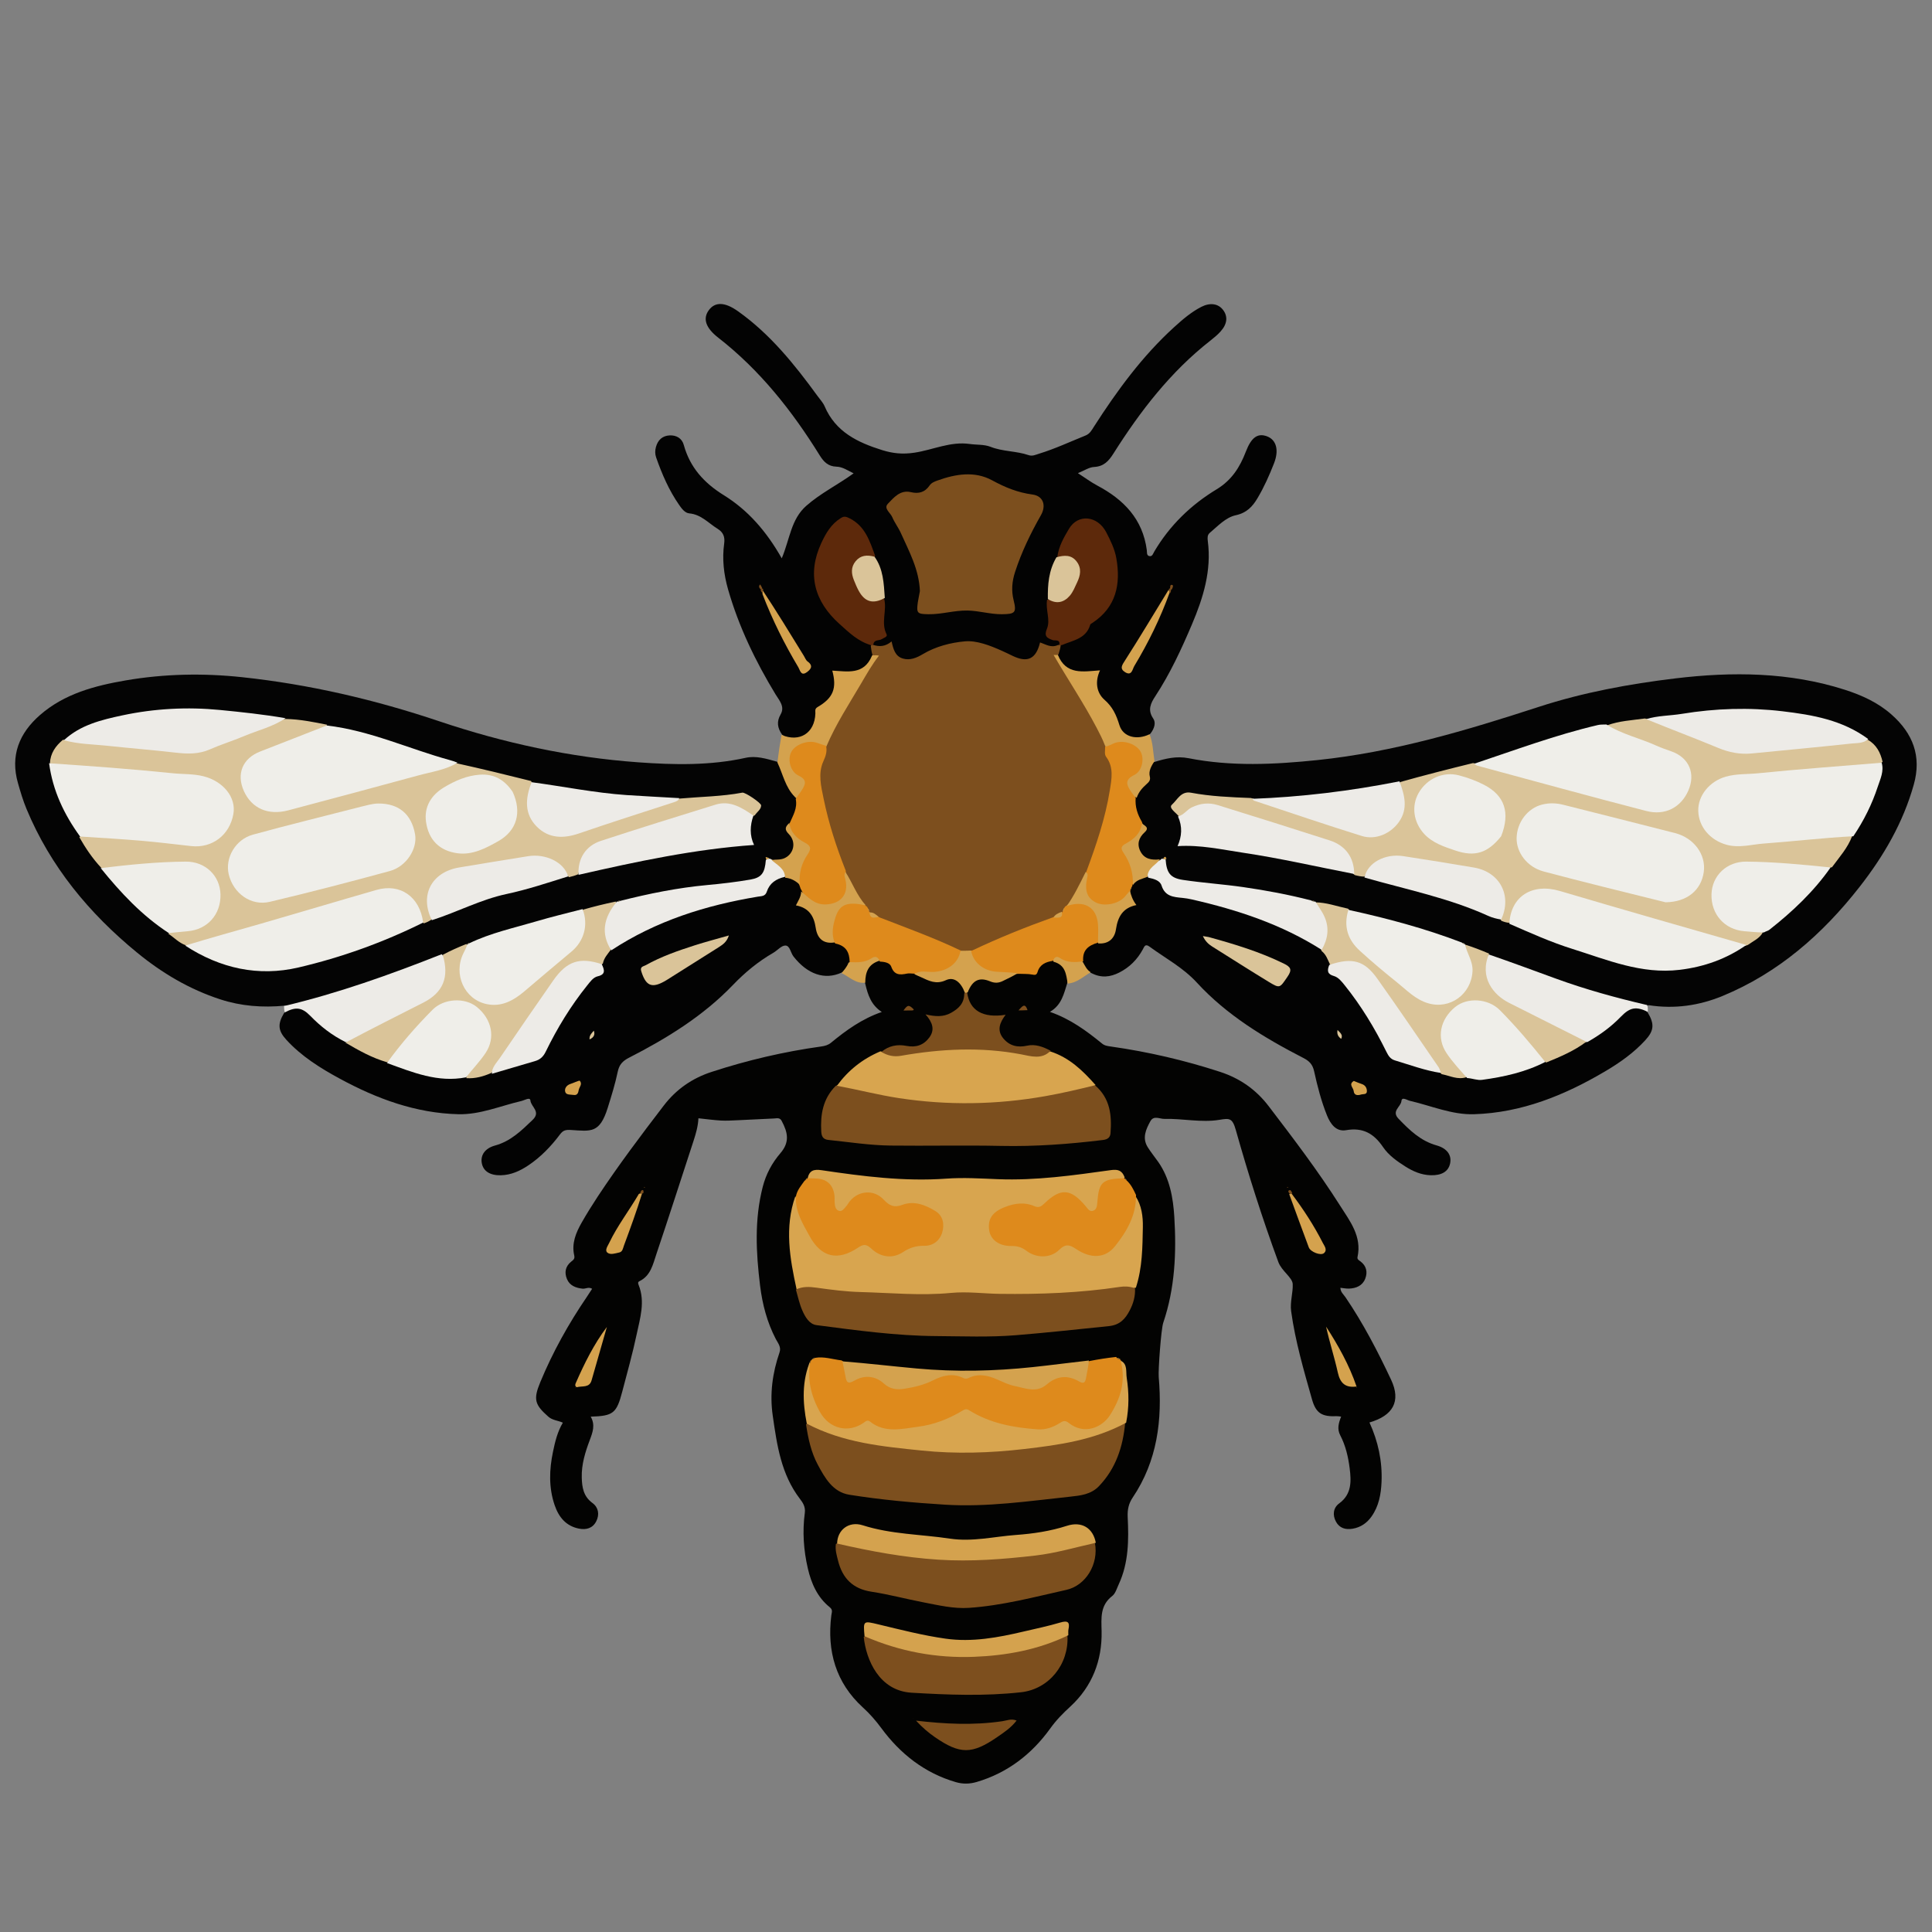 <?xml version="1.0" encoding="utf-8"?>
<!-- Generator: Adobe Adobe Illustrator 24.2.0, SVG Export Plug-In . SVG Version: 6.00 Build 0)  -->
<svg version="1.1" id="レイヤー_1" xmlns="http://www.w3.org/2000/svg" xmlns:xlink="http://www.w3.org/1999/xlink" x="0px"
	 y="0px" width="1000px" height="1000px" viewBox="0 0 1000 1000" style="enable-background:new 0 0 1000 1000;"
	 xml:space="preserve">
<rect x="0" y="0" width="1000" height="1000" fill="#808080" stroke="none"/>
<style type="text/css">
	.st0{fill:#030302;}
	.st1{fill:#030303;}
	.st2{fill:#040404;}
	.st3{fill:#EDEBE7;}
	.st4{fill:#D4A24E;}
	.st5{fill:#D8A54F;}
	.st6{fill:#7C4F1E;}
	.st7{fill:#DE8A1C;}
	.st8{fill:#7D4F1E;}
	.st9{fill:#5D290B;}
	.st10{fill:#DAC499;}
	.st11{fill:#EFEEE9;}
</style>
<g>
	<path class="st0" d="M552.47,508.67c-1.85,5.77-2.92,11.49-9.03,15.07c10.57,3.67,18.95,9.84,27.04,16.45
		c1.39,1.13,3.02,1.27,4.67,1.51c19.14,2.73,37.9,7.08,56.29,13.07c10.26,3.34,18.62,9.14,25.18,17.73
		c12.84,16.81,25.65,33.64,36.99,51.51c5.11,8.05,11.36,15.93,9.04,26.6c-0.28,1.26,0.77,1.71,1.53,2.29
		c3.1,2.35,3.77,5.55,2.47,8.92c-1.41,3.66-4.68,5.02-8.42,5.16c-1.45,0.05-2.91-0.26-4.44-0.42c0.04,2.24,1.63,3.42,2.62,4.88
		c9.19,13.53,16.68,27.96,23.63,42.74c5.24,11.15,0.96,18.57-11.21,22.09c4.47,9.77,6.7,20.02,6.25,30.76
		c-0.27,6.39-1.39,12.58-5.21,17.95c-2.42,3.41-5.65,5.6-9.8,6.29c-3.6,0.6-6.73-0.28-8.56-3.62c-1.92-3.5-1.42-7.25,1.66-9.5
		c6.56-4.79,6.23-11.56,5.42-18.08c-0.73-5.87-2.09-11.82-4.9-17.19c-1.71-3.27-0.83-6.32,0.47-9.64c-0.94-0.1-1.58-0.24-2.21-0.22
		c-7.71,0.34-10.82-1.48-12.87-8.72c-4.26-15.04-8.66-30.07-10.79-45.61c-0.66-4.81,1.05-9.75,0.81-14.1
		c-0.19-3.39-5.74-6.72-7.45-11.39c-8.26-22.49-15.52-45.32-22.01-68.34c-1.79-6.36-3.39-6.07-8.53-5.23
		c-9.41,1.53-18.93-0.73-28.42-0.49c-2.43,0.06-5.54-1.94-7.27,1.22c-2.31,4.2-4.33,8.66-1.38,13.4c1.66,2.67,3.68,5.1,5.48,7.68
		c5.94,8.53,7.68,18.46,8.3,28.4c1.14,18.52,0.34,36.96-5.72,54.79c-1.15,3.38-2.65,24.57-2.35,28.09
		c1.92,22.19-0.69,43.41-13.49,62.44c-2.04,3.03-2.76,6.13-2.57,10.11c0.58,11.79,0.52,23.69-4.64,34.78
		c-0.98,2.11-1.69,4.74-3.37,6.04c-6.34,4.92-5.63,11.32-5.49,18.27c0.3,15.13-4.9,28.54-16.14,38.9
		c-3.88,3.57-7.3,7.01-10.46,11.41c-9.49,13.2-22.07,22.98-38.06,27.68c-3.63,1.07-7.18,1.14-10.81,0.08
		c-16.17-4.71-28.75-14.66-38.52-27.91c-2.97-4.02-5.94-7.42-9.64-10.8c-13.91-12.71-18.6-29.08-16.27-47.56
		c0.21-1.69,0.91-2.87-0.84-4.28c-6.4-5.15-9.54-12.37-11.32-20.07c-2.19-9.44-2.86-19.12-1.56-28.76c0.42-3.15-1.04-5.3-2.5-7.2
		c-9.78-12.75-11.91-27.85-14.1-43.08c-1.63-11.32-0.15-22.14,3.52-32.79c0.98-2.84-0.92-4.94-1.94-6.9
		c-4.53-8.72-6.95-18.03-8.13-27.61c-2.1-17.07-2.99-34.16,1.36-51.12c1.69-6.61,4.78-12.36,9.16-17.47
		c4.89-5.71,3.9-10.66,0.61-16.78c-0.96-1.78-2.55-1.23-3.97-1.17c-6.32,0.28-12.64,0.63-18.97,0.91c-2.83,0.12-5.67,0.31-8.49,0.15
		c-3.88-0.23-7.74-0.77-11.61-1.17c-0.19,4-1.26,7.81-2.5,11.59c-6.42,19.59-12.7,39.22-19.28,58.76
		c-1.77,5.24-2.91,11.13-8.72,13.96c-0.97,0.47-0.78,1.16-0.42,2.05c3.44,8.64,0.71,17.13-1.06,25.51
		c-2.1,9.92-4.85,19.7-7.42,29.51c-2.97,11.36-4.63,12.69-16.36,13.06c2.43,4.24,1.08,7.97-0.48,12.11
		c-2.32,6.17-4.34,12.58-4.15,19.4c0.14,5.13,0.86,9.76,5.53,13.18c3.09,2.26,3.77,5.94,1.97,9.47c-1.83,3.59-5.12,4.54-8.92,3.8
		c-6.82-1.33-10.55-6.07-12.63-12.19c-3.09-9.07-2.78-18.37-0.84-27.61c1.08-5.17,2.31-10.35,5.1-15.04
		c-2.63-1.19-5.37-1.21-7.51-3.1c-7.04-6.21-7.87-8.93-4.17-17.87c6.45-15.57,14.62-30.23,24.11-44.16
		c0.91-1.34,1.78-2.71,2.73-4.17c-1.86-1.14-3.39,0.11-4.96-0.06c-3.51-0.4-6.63-1.54-8.07-4.98c-1.4-3.36-0.85-6.56,2.16-8.99
		c1.04-0.84,2.02-1.42,1.61-3.19c-1.45-6.27,0.87-11.83,3.88-17.1c2.64-4.62,5.46-9.15,8.39-13.59
		c10.66-16.12,22.28-31.54,34.03-46.88c6.46-8.44,14.69-14.17,24.77-17.46c18.54-6.06,37.46-10.48,56.78-13.17
		c1.85-0.26,3.54-0.7,5.03-1.92c7.85-6.46,16.04-12.4,26.31-15.94c-5.46-3.54-7.16-8.67-8.52-14.43c-1.87-6.28-0.19-9.64,6.28-12.46
		c3.96-0.41,6.97,0.62,8.94,3.74c2.34,3.71,6.12,1.26,9.46,2.37c2.11,0.61,3.84,1.17,5.43,2.03c3.49,1.89,6.92,2.19,10.89,1.11
		c5.35-1.46,9.41,1.41,11.07,7.3c-0.34,9.46-7.52,14.67-17.78,13.29c3.77,9.21-2.22,17.28-12.15,15.95
		c-4.49-0.6-8.56,0.13-12.98,1.85c-9.82,4.13-17.01,11.04-23.98,18.84c-5.28,5.85-6.23,12.72-6.53,19.79
		c-0.15,3.45,1.62,5.1,5.02,5.53c9.74,1.22,19.5,2.62,29.31,2.7c26.14,0.2,52.29,0.21,78.43,0c9.65-0.08,19.23-1.5,28.82-2.62
		c3.94-0.46,5.63-2.48,5.35-6.28c-0.49-6.51-1.25-12.95-6.03-18.48c-6.88-7.92-14.09-14.81-23.79-19.19
		c-4.85-2.03-9.37-2.68-14.37-2.07c-9.39,1.13-15.23-7.2-11.34-15.89c-5.15,0.82-9.8-0.19-13.75-3.56c-2.61-2.23-4.46-4.9-4.17-8.96
		c0.83-5.74,4.83-9.73,9.69-8.29c6.29,1.88,11.22-0.6,16.88-2.83c2.15-0.58,3.97-0.65,5.78-0.49c2.01,0.18,3.48-0.44,4.59-2.19
		c1.74-2.76,4.41-3.83,8-3.77C551.64,498.98,553.44,501.78,552.47,508.67z"/>
	<path class="st1" d="M404.87,380.34c-2.54-3.61-2.96-6.85-0.83-10.55c2.35-4.09-0.72-7.26-2.61-10.38
		c-10.4-17.13-19.06-35.05-24.59-54.37c-2.22-7.75-3.12-15.69-2.01-23.73c0.47-3.37-0.44-5.77-3.38-7.59
		c-4.74-2.92-8.5-7.43-14.66-7.99c-2.29-0.21-3.91-2.42-5.26-4.36c-5.27-7.57-8.89-15.95-11.92-24.61c-0.62-1.78-0.6-3.55-0.1-5.39
		c1-3.66,3.37-5.81,7.07-6.01c3.48-0.18,6.39,1.49,7.33,4.9c3.22,11.7,10.48,19.7,20.74,26.06c12.47,7.73,22.04,18.65,29.98,32.67
		c4.16-9.84,4.74-20.16,12.67-27.16c7.41-6.53,16.21-10.83,24.53-16.83c-3.09-1.5-5.72-3.37-8.91-3.46
		c-4.24-0.12-6.58-2.51-8.62-5.81c-14.31-23.08-30.95-44.14-52.55-60.96c-6.64-5.17-8.04-9.95-4.83-14.28
		c3.2-4.31,8.22-4.26,15.08,0.62c16.67,11.84,29.27,27.54,41.17,43.88c1.27,1.75,2.83,3.39,3.67,5.34
		c5.63,13.17,17,18.65,29.65,22.61c5.55,1.74,10.61,2.29,16.77,1.37c9.54-1.42,18.62-5.95,28.69-4.51c3.58,0.51,7.42,0.15,10.8,1.48
		c6.36,2.5,13.27,2.1,19.64,4.29c1.97,0.68,3.62-0.19,5.32-0.71c8.28-2.53,16.12-6.2,24.14-9.44c2.28-0.92,3.19-2.75,4.34-4.55
		c12-18.69,25.04-36.54,41.57-51.57c4.31-3.92,8.74-7.74,13.97-10.44c4.58-2.36,8.77-1.75,11.28,1.5c2.63,3.39,2.26,7.34-1.31,11.27
		c-1.55,1.71-3.37,3.22-5.2,4.65c-20.63,16.14-36.32,36.53-50.18,58.45c-2.48,3.92-4.98,6.7-10.03,6.97
		c-2.62,0.14-5.15,1.91-8.37,3.2c3.78,2.44,6.79,4.7,10.07,6.44c13.66,7.25,23.49,17.33,25.59,33.42c0.13,1.01-0.16,2.66,1.14,3.03
		c1.73,0.5,2.13-1.31,2.74-2.35c7.98-13.5,18.99-24.16,32.22-32.16c7.88-4.77,12.07-11.48,15.16-19.52
		c2.82-7.34,6.05-9.68,10.82-7.97c4.97,1.78,6.45,7.17,3.76,14.03c-2.43,6.2-5.13,12.29-8.54,18.02c-2.58,4.34-5.56,7.61-11.25,8.84
		c-5.23,1.13-9.29,5.62-13.49,9.15c-1.28,1.08-1.18,2.71-0.99,4.21c2,15.27-2.36,29.36-8.2,43.11
		c-5.46,12.87-11.32,25.54-19.03,37.29c-2.28,3.48-4.06,7.04-1.04,11.42c1.53,2.21,0.62,5.18-1.37,7.78
		c-4.99,5.34-13.78,4.01-16.74-3.34c-2.27-5.63-5.28-10.26-9.1-14.75c-2.04-2.39-3.1-5.65-2.74-8.87c0.42-3.71-1.17-3.9-4.28-3.78
		c-8.51,0.33-12.94-2.44-15.53-9.31c-0.26-2.02-0.03-3.55,1.25-5.19c0.63-0.84,1.01-1.64,1.54-1.76
		c6.98-1.58,10.62-7.44,15.68-11.61c9.9-8.15,14.59-21.66,10.42-33.9c-1.23-3.62-2.81-7.15-4.6-10.49
		c-1.89-3.51-4.74-7.54-8.81-7.21c-3.88,0.32-7.5,3.24-9.52,7.22c-1.89,3.71-3.74,7.42-5.08,11.78c-3.48,6.72-4.58,13.58-4.61,21.05
		c-0.73,5.93,1.24,11.49-0.16,17.04c-0.52,2.06,1.1,2.78,2.62,3.58c1.39,0.73,3.87,0.79,2.61,3.85c-2.88,2.74-6.22,0.3-8.6,1.23
		c-2.42,0.94-2.83,5.14-5.87,6.32c-3.45,1.34-6.95,1.09-10.1-0.7c-6.76-3.82-14.26-5.31-21.6-7.32c-1.68-0.46-3.22-0.33-4.87,0.1
		c-7.38,1.93-14.71,3.8-21.61,7.31c-6.29,3.2-10.74,1.62-14.16-4.39c-0.96-1.69-1.68-2.15-3.4-1.34c-1.93,0.91-3.88,0.62-6.05-0.58
		c-2.28-2.45-0.66-3.51,1.17-4.13c3.11-1.04,3.78-2.79,3.14-6.02c-0.89-4.51,0.64-9.14,0.16-14.12c0.02-7.48-0.86-14.39-4.31-21.16
		c-1.49-4.46-3.38-8.33-5.19-12.25c-1.76-3.82-5.29-5.39-8.44-7.41c-2.08-1.33-3.92,0.3-5.27,1.67
		c-7.55,7.7-11.64,16.99-10.69,27.78c0.83,9.37,5.26,16.6,12.66,23.24c4.99,4.48,10.27,7.96,15.92,11.84c0.97,1.47,0.96,2.79,1,4.49
		c-0.65,7.77-8.68,10.79-15.06,10.35c-3.38-0.23-4.28,0.53-4.18,3.95c0.14,5.05-1.97,9.56-5.97,12.64c-2.47,1.9-3.53,3.95-4.1,6.93
		C421.27,381.4,411.82,385.62,404.87,380.34z"/>
	<path class="st2" d="M147.39,520.53c-11.56,1.11-22.6,0.24-33.33-3.25c-16-5.19-30.23-13.64-43.17-24.26
		c-24.82-20.36-44.79-44.5-57.2-74.39c-1.78-4.28-3.1-8.77-4.38-13.24C5.2,391.11,9.95,379.48,20.7,370.1
		c12.64-11.02,28.28-15.15,44.28-17.91c19.97-3.44,40.15-3.83,60.23-1.69c34.89,3.72,68.86,11.64,102.17,22.84
		c33.36,11.22,67.67,18.67,102.83,21.22c18.58,1.35,37.27,1.76,55.7-2.31c5.36-1.18,10.48,0.38,15.98,1.93
		c1.81,0.48,3.14,1.46,3.18,2.69c0.21,6.43,5.25,10.42,7.72,16.11c1.25,4.81-0.41,8.63-2.7,12.69c-1,1.8-2.51,2.76-1.19,5.07
		c5.09,8.92,1.68,14.93-8.84,15.42c-0.58-0.07-0.81-0.11-1.35-0.25c-0.79-0.13-1.59-1.19-1.55,0.67
		c-1.06,7.03-4.29,9.79-11.85,10.76c-9.23,1.19-18.55,1.67-27.76,3.02c-11.52,1.69-22.97,3.87-34.7,6.69
		c-0.92,0.27-1.44,0.41-2.35,0.67c-0.64,0.18-0.9,0.25-1.55,0.39c-5.82,0.62-10.97,2.37-16.62,3.73
		c-19.55,4.86-38.64,9.88-57.59,16.78c-0.57,0.28-0.8,0.39-1.38,0.65c-0.57,0.26-0.8,0.36-1.38,0.59
		c-4.65,1.22-8.54,3.39-13.03,5.06c-23.7,9.79-47.44,18.26-71.99,24.34C153.96,520.02,150.96,521.06,147.39,520.53z"/>
	<path class="st2" d="M597.34,394.45c6.07-1.89,11.71-3.21,17.87-2c22.13,4.36,44.4,3.27,66.64,0.97
		c39.44-4.08,77.14-15.35,114.66-27.56c22.95-7.47,46.79-11.85,70.59-14.72c29.42-3.54,59.11-3.34,87.91,5.92
		c8.76,2.82,17.08,6.62,24.05,12.8c11.02,9.74,15.64,21.48,11.53,36.19c-5.52,19.73-15.58,37.02-28.07,52.99
		c-19.16,24.5-42.06,44.58-71.06,56.52c-11.86,4.88-24.67,6.82-38.09,4.72c-3.26,1.33-5.98,0.1-8.64-0.55
		c-24.82-6.16-48.93-14.47-72.87-24.46c-4.41-1.58-8.18-3.75-12.69-5.03c-0.58-0.19-0.81-0.28-1.37-0.5
		c-0.79-0.35-1.24-0.55-2.04-0.91c-18.84-6.95-37.87-11.9-57.34-16.76c-5.61-1.43-10.77-3.05-16.54-3.81
		c-0.66-0.09-0.92-0.13-1.57-0.27c-0.91-0.24-1.43-0.39-2.34-0.66c-17.9-4.37-35.59-7.5-53.56-8.87c-3.66-0.28-7.29-0.78-10.91-1.32
		c-5.45-0.81-9.91-3.1-10.72-9.75c-0.29-0.82,0.72-1.93-1.03-1.67c-0.5,0.18-0.71,0.24-1.26,0.36c-3.64,0.41-6.63-0.27-9.12-2.59
		c-3.51-3.27-3.99-7.25-1.12-11.67c1.17-1.8,2.34-3.31,0.07-5.47c-2.29-4-4.25-7.72-3.32-12.57c0.49-1.82,0.83-3.39,1.87-4.44
		c3.14-3.17,5.15-6.76,5.53-11.3C594.51,396.58,595.56,395.3,597.34,394.45z"/>
	<path class="st1" d="M852.69,523.78c3.76,6.18,3.5,9.64-1.09,14.64c-6.02,6.57-13.22,11.65-20.84,16.14
		c-20.98,12.37-43.17,21.41-67.84,22.16c-11.39,0.35-22.08-4.37-33.06-6.91c-1.52-0.35-4.25-2.31-4.47,0.04
		c-0.29,3.1-5.36,5.2-1.52,9.19c5.71,5.94,11.44,11.5,19.72,13.82c5.52,1.55,7.87,5.13,6.99,9.32c-0.88,4.2-4.39,6.28-10.06,6.12
		c-4.83-0.14-9.07-1.98-13.04-4.48c-4.38-2.76-8.73-5.84-11.62-10.1c-4.73-6.98-10.39-10.28-19.12-8.74
		c-5.16,0.91-8.09-3.19-9.87-7.59c-2.99-7.42-4.98-15.17-6.69-22.95c-0.78-3.54-2.53-5.28-5.58-6.85
		c-20.2-10.4-39.63-22.15-55.11-39c-7.19-7.83-16.22-12.55-24.48-18.6c-2.25-1.64-2.66-0.14-3.49,1.41
		c-2.84,5.26-6.92,9.33-12.28,12.03c-4.53,2.28-9.16,2.89-14.22,0.29c-3.11-1.04-4.58-2.99-5.22-6.12c0.17-6.74,1.08-8.02,6.97-9.84
		c6.82-0.89,8.72-2.49,10.02-8.78c0.74-3.56,1.92-7,5.13-8.74c3.74-2.03,3.56-4.59,2.2-8.13c-0.03-0.6-0.02-0.84,0.05-1.44
		c0.21-0.83,0.39-1.29,0.76-2.08c0.29-0.56,0.42-0.78,0.77-1.3c2.15-2.75,4.73-3.64,8.13-3.53c3.98-0.02,7.04,1.26,8.72,4.47
		c1.86,3.53,4.84,4.59,8.45,5.19c21.28,3.51,41.5,10.28,60.75,20.01c4.16,2.1,8.11,4.52,12.22,7.45c2.44,2.21,4.31,4.35,5.02,7.66
		c0.09,2.33-0.37,4.43,1.96,5.6c5,2.51,7.82,7.16,10.84,11.5c6.1,8.74,11.83,17.72,16.51,27.33c1.14,2.33,2.55,4.25,5.17,5.05
		c7.31,2.23,14.47,5.03,22.47,6.19c4.2,1.65,8.15,2.66,12.72,2.44c14.33,2.25,26.91-2.83,39.97-7.4c7.8-2.82,14.92-6.16,21.84-10.75
		c7.39-3.71,13.25-8.82,18.95-14.17C844.19,519.87,848.17,519.71,852.69,523.78z"/>
	<path class="st1" d="M435.68,503.38c-8.79,4.06-17.8,0.88-24.98-8.32c-1.5-1.92-1.81-5.61-4.17-5.65
		c-2.06-0.04-4.12,2.52-6.27,3.76c-7.81,4.52-14.61,10.1-20.92,16.68c-15.37,16.02-34.09,27.55-53.72,37.6
		c-3.23,1.65-5.09,3.51-5.87,7.23c-1.32,6.33-3.26,12.55-5.19,18.73c-4.16,13.35-8.72,12.12-19.03,11.47
		c-2.73-0.17-4.08,0.16-5.65,2.26c-4.62,6.15-9.9,11.68-16.33,16c-4.34,2.91-8.96,5.06-14.33,5.18c-5.6,0.12-9.12-2.13-9.86-6.38
		c-0.69-4.01,1.63-7.58,6.82-9c8.12-2.22,13.7-7.71,19.51-13.29c4.44-4.26-0.87-6.75-1.16-10.06c-0.17-1.91-3.06-0.08-4.66,0.29
		c-10.82,2.52-21.37,7.11-32.58,6.84c-22.02-0.53-42.19-7.97-61.37-18.38c-10.13-5.49-19.86-11.56-27.72-20.16
		c-4.31-4.72-4.57-8.13-1.21-13.77c3.83-4.58,8.38-4.87,12.98-0.59c4.14,3.85,8.46,7.44,12.99,10.8c1.74,1.29,3.51,2.5,5.86,3.48
		c6.94,4.53,13.99,7.99,21.77,10.84c8.4,3.33,16.64,5.84,25.16,7.46c4.77,0.91,9.51,1.45,14.69,0.23c4.56,0.21,8.57-0.48,12.79-2.19
		c7.47-1.16,14.17-3.76,21.06-5.66c3.83-1.06,6.18-3.3,7.97-6.85c5.62-11.17,12.22-21.76,19.93-31.64c1.86-2.39,3.77-4.68,6.55-6.02
		c1.97-0.95,2.46-2.56,2.18-4.93c0.32-3.43,2.12-5.63,4.47-7.96c15.28-10.93,32.26-17.17,49.66-22.5
		c8.12-2.49,16.35-4.57,24.78-5.68c3.16-0.42,5.64-1.54,7.24-4.51c1.69-3.15,4.47-4.85,8.51-5c3.5-0.15,6.31,0.48,8.59,3.39
		c0.78,1.21,1.08,2.2,1.45,3.55c0.31,1.7,0.04,3.01-0.51,4.21c-0.96,2.1-0.19,3.31,1.68,4.39c3.82,2.2,5.78,5.66,6.46,9.98
		c0.78,4.98,3.53,8.02,9.13,8.49c6.16,1.26,7.31,2.57,7.92,9.03C439.96,499.94,438.73,502.1,435.68,503.38z"/>
	<path class="st3" d="M852.91,523.73c-6.04-2.88-9.19-2.43-14.01,2.57c-4.97,5.15-10.67,9.31-17.15,13
		c-2.04,0.29-3.57-0.28-5.08-1.03c-12.31-6.14-24.7-12.14-36.88-18.54c-5.91-3.1-10.25-7.87-11.63-14.72
		c-0.78-3.87-0.4-7.57,2.47-10.98c11.82,4.08,23.28,8.34,34.76,12.52c15.29,5.57,30.95,9.9,47.19,13.67
		C852.96,521.35,852.94,522.35,852.91,523.73z"/>
	<path class="st3" d="M178.95,539.41c-7.17-3.52-13.07-8.18-18.39-13.66c-4.23-4.35-7.55-4.75-13.09-1.74
		c-0.39-0.91-0.42-1.91-0.45-3.28c27.91-6.62,54.74-16.19,81.6-26.83c4.3,4.24,4.73,10.6,1.31,16.43c-2.21,3.77-5.12,7.04-9.03,9.05
		c-12.81,6.62-25.74,13.02-38.68,19.39C181.32,539.22,180.36,539.47,178.95,539.41z"/>
	<path class="st4" d="M412.24,413.22c-0.56-0.35-0.72-0.64-0.94-0.87c-4.8-4.86-6.02-11.53-8.92-17.71
		c0.59-4.83,1.27-9.36,2.13-14.27c9.31,4.01,17.18-0.85,17.53-11.09c0.04-1.22-0.48-2.37,1.19-3.34c8.03-4.67,10.03-9.67,7.56-18.83
		c7.83,0.4,16.29,2.36,20.47-7.54c0.68-1.38,1.65-1.46,3.07-1.22c0.56,0.28,0.75,0.43,1.09,0.94c-2.38,5.9-6.06,10.77-9.19,15.95
		c-6.15,10.21-11.7,20.76-18.09,31.2c-2.23,0.87-3.88-0.12-5.62-0.57c-4.73-1.24-9.53,0.43-11.38,3.88
		c-1.96,3.66-0.64,7.66,3.67,11.14C419.19,404.43,418.52,408.23,412.24,413.22z"/>
	<path class="st4" d="M597.55,393.95c-1.63,2.64-3.15,5.02-2.39,8.08c0.44,1.78-0.5,2.77-1.68,3.81c-2.13,1.89-4.05,3.97-5.12,7.05
		c-6.54-2.68-7.6-8.34-2.6-12.39c3.62-2.93,4.82-6.4,3.45-9.97c-1.28-3.35-5.6-5.53-9.91-5.06c-2.14,0.23-4.02,1.6-6.62,1.3
		c-3.51-1.96-3.95-5.59-5.52-8.42c-7.08-12.83-14.79-25.27-22.71-37.99c0.02-0.62,0.08-0.86,0.39-1.4c0.96-0.66,1.69-0.68,2.69-0.07
		c4.26,10.62,12.98,8.72,21.84,8.08c-2.73,5.84-1.81,11.62,2.28,15.21c4.32,3.79,6.15,7.92,7.76,13.16
		c1.91,6.21,9.04,7.88,15.58,4.71C596.78,384.39,596.79,389.02,597.55,393.95z"/>
	<path class="st4" d="M435.61,503.68c1.25-1.58,2.69-3.07,3.59-5.39c4.25-2.35,9-1.91,13.19-3.75c1.45-0.64,2.75,0.59,2.83,2.73
		c-5.75,1.76-7.33,5.81-7.37,11.38C442.95,509.24,439.79,505.72,435.61,503.68z"/>
	<path class="st4" d="M560.35,497.7c1.26,2.2,2.08,4.22,4.22,5.56c-3.79,2.1-6.97,5.46-11.94,5.83c-0.81-4.8-1.12-9.64-7.33-11.3
		c-0.99-3.57,1.38-3.92,3.42-3.02C552.38,496.36,556.33,496.31,560.35,497.7z"/>
	<path class="st5" d="M587.76,619.13c3.15,4.8,3.88,10.46,3.78,16.03c-0.2,10.39-0.21,20.87-3.6,31.32
		c-6.71,1.79-13.51,2.14-20.24,2.74c-16.24,1.46-32.53,2.48-48.86,2.24c-7.48-0.11-14.92-1.15-22.44-1.02
		c-6.01,0.1-11.91,1.29-17.94,1.12c-19.14-0.53-38.27-1.01-57.27-3.67c-2.83-0.4-5.66,0.25-8.88-0.58
		c-3.52-16.09-6.31-31.97-0.64-48.19c2.49,5.24,3.31,11.25,6.52,16.38c0.97,1.54,1.67,3.25,2.65,4.8
		c5.34,8.49,12.18,10.55,20.71,5.45c4.3-2.57,7.48-2.98,11.57,0.41c4.39,3.65,9.65,3.47,14.41,0.34c2.91-1.91,5.86-2.8,9.31-2.91
		c5.63-0.18,9.08-3.03,9.7-7.5c0.65-4.64-1.74-7.98-7.07-10.05c-4.47-1.73-9-2.41-13.63-0.78c-3.25,1.14-5.68,0.07-8.11-2.16
		c-6.87-6.32-11.87-5.92-18.11,1.21c-1.53,1.75-3.06,3.97-5.72,3.21c-2.94-0.84-2.91-3.69-3.18-6.18
		c-0.83-7.53-2.39-9.16-9.67-10.11c-0.99-0.13-1.98-0.25-3.06-1.14c0.86-4.26,3.18-5,7.23-4.4c21.39,3.17,42.86,5.94,64.55,4.37
		c8.95-0.65,17.83-0.07,26.72,0.28c19.73,0.78,39.15-2,58.57-4.7c3.61-0.5,5.72,0.15,7.08,3.8c-1.04,2-2.84,1.66-4.44,1.88
		c-5.3,0.72-7.52,2.93-8.29,8.28c-0.05,0.33-0.06,0.66-0.09,0.99c-0.27,2.61,0.06,5.76-3,6.82c-3.14,1.09-4.69-1.71-6.41-3.69
		c-5.47-6.29-11.17-6.8-17.09-1.13c-2.81,2.69-5.55,3.83-9.39,2.5c-5.21-1.81-10.21-0.41-14.96,1.85c-3.93,1.87-5.72,5.38-4.97,9.38
		c0.76,4.09,3.45,6.76,7.41,6.98c4.97,0.28,9.21,1.8,13.54,4.18c4.39,2.41,9.2,1.6,13.05-1.71c3.29-2.83,6.08-2.89,9.82-0.64
		c9.93,5.98,16.9,3.9,22.69-6.34C583.47,632.71,586.35,626.38,587.76,619.13z"/>
	<path class="st6" d="M582.37,736.62c-1.14,12.3-4.83,23.45-13.49,32.55c-4.18,4.4-9.69,4.94-15.09,5.52
		c-21.48,2.29-42.92,5.47-64.61,4.13c-16.58-1.02-33.14-2.52-49.54-5.14c-8.6-1.37-12.7-8.74-16.38-15.6
		c-3.38-6.3-4.95-13.38-6.06-20.87c1.76-1.34,3.31-0.52,4.77,0.2c14.31,6.96,29.84,9.03,45.34,10.93
		c11.85,1.46,23.8,2.53,35.75,2.11c19.43-0.68,38.77-2.33,57.76-6.93c5.36-1.3,10.51-3.09,15.52-5.35
		C578.14,737.36,579.86,736.26,582.37,736.62z"/>
	<path class="st7" d="M421.83,702.83c4.67-0.82,8.95,0.73,13.76,1.31c2.71,1.57,2.64,4.05,3.03,6.3c0.44,2.52,1.61,3.47,4.16,2.45
		c5.76-2.29,11.1-1.35,15.94,2.42c2.84,2.22,6.05,2.54,9.45,2.06c5.13-0.73,10.09-2.07,14.76-4.35c4.81-2.35,9.76-3.18,14.98-1.56
		c0.96,0.3,1.99,0.6,2.94,0.27c6.85-2.42,13.04-0.41,19.19,2.54c3.61,1.74,7.58,2.43,11.53,3.07c3.78,0.61,7.2,0.01,10.33-2.41
		c4.4-3.39,9.38-4.26,14.59-2.25c3.21,1.24,4.67,0.4,5.04-2.94c0.2-1.79,0.32-3.68,2.19-5.23c4.77-0.94,9.23-1.65,14-2.16
		c0.56,0.9,1.15,1.12,2.1,1.4c0.29,0.15,0.2,0.15,0.23,0.12c4.82,11.88,1.03,22.27-6.39,31.51c-4.77,5.94-12.09,6.86-19.08,3.65
		c-1.81-0.83-3.55-2.2-5.61-1.01c-8.72,5.02-17.85,2.67-26.8,1.28c-6.58-1.03-12.82-3.61-18.75-6.7c-2.27-1.18-4.23-1.4-6.57-0.14
		c-10.61,5.74-22.12,8.08-34.05,8.66c-3.58,0.17-6.95-0.8-10.1-2.39c-2.25-1.14-4.18-1.25-6.58-0.12
		c-9.48,4.47-18.06,1.48-23.13-7.78c-4.55-8.32-7.03-16.9-3.23-26.63c0.18-0.36,0.22-0.29,0.18-0.29
		C420.45,703.54,421.14,703.51,421.83,702.83z"/>
	<path class="st6" d="M566.82,561.77c7.88,6.83,8.65,15.55,7.99,24.69c-0.16,2.28-1.44,3.28-3.9,3.59
		c-17.49,2.14-34.98,3.44-52.64,3.07c-19.1-0.41-38.22,0.05-57.33-0.18c-10.78-0.13-21.47-1.81-32.19-2.92
		c-2.94-0.3-3.54-2.12-3.67-4.38c-0.47-8.64,0.77-16.79,7.4-23.51c2.32-1.43,4.4-1.08,6.56-0.53c23.38,6,47.12,8.97,71.25,7.85
		c16.84-0.78,33.44-3.48,49.8-7.61C562.19,561.3,564.27,560.54,566.82,561.77z"/>
	<path class="st6" d="M411.94,667.48c3.5-1.69,7.02-1.49,10.73-0.97c7.55,1.06,15.16,2.05,22.76,2.25
		c15.59,0.42,31.15,1.96,46.8,0.45c8.41-0.81,16.93,0.38,25.38,0.49c20.76,0.28,41.49-0.5,62.08-3.61c2.46-0.37,4.99-0.28,7.78,0.71
		c0.25,4.11-0.9,7.97-2.74,11.49c-2.25,4.31-5.01,7.52-10.81,8.11c-16.02,1.63-32.03,3.4-48.09,4.7
		c-13.76,1.12-27.52,0.54-41.23,0.45c-20.74-0.13-41.4-2.99-61.98-5.67c-3.74-0.49-5.88-4.26-7.34-7.6
		C413.83,674.98,413.05,671.36,411.94,667.48z"/>
	<path class="st6" d="M566.74,798.69c2.01,10.93-4.76,21.97-14.76,24.21c-16.68,3.74-33.27,8.16-50.41,9.32
		c-7.98,0.54-15.83-1.36-23.64-2.86c-8.97-1.72-17.83-4.12-26.85-5.49c-9.71-1.48-15.05-6.98-17.32-16.13
		c-0.68-2.73-1.54-5.42-1.11-8.55c2.63-1.98,5.07-0.84,7.42-0.25c20.42,5.14,41.2,7.65,62.22,7.42c19.16-0.2,38.13-2.52,56.76-7.21
		C561.43,798.57,563.81,797.48,566.74,798.69z"/>
	<path class="st5" d="M567.09,561.65c-8.62,2.14-17.33,4.18-26.12,5.73c-25.17,4.44-50.38,4.86-75.71,1
		c-10.67-1.63-21.07-4.35-32.05-6.4c5.63-7.77,13.04-13.81,22.44-17.79c6.31,1.42,12.21,0.72,18.14-0.29
		c17.85-3.05,35.71-2.91,53.55,0.17c5.26,0.91,10.52,1.61,16.23,0.13C553.52,547.41,560.42,554.13,567.09,561.65z"/>
	<path class="st8" d="M552.51,846.64c0.79,14.81-9.58,27.65-23.97,29.26c-18.87,2.1-37.79,1.37-56.74,0.24
		c-16.74-1-23.5-17.02-24.73-28.87c1.96-1.57,3.56-0.35,5.23,0.25c16.25,5.86,33.09,9.25,50.26,8.77
		c15.42-0.44,30.71-3.22,45.28-8.83C549.23,846.91,550.56,846.17,552.51,846.64z"/>
	<path class="st5" d="M419.57,703.95c-1.97,9.61,0.11,18.57,4.97,27.12c4.79,8.43,14.45,10.86,22.4,5.41
		c1.13-0.77,1.98-1.78,3.45-0.62c7.72,6.1,16.59,3.67,24.92,2.6c8.03-1.03,15.75-4.01,22.79-8.27c1.26-0.76,2.09-1.13,3.53-0.23
		c10.85,6.79,23.03,9,35.53,9.87c4.06,0.28,7.91-1.05,11.32-3.23c1.7-1.09,2.78-1.62,4.72-0.08c8.09,6.44,17.31,2.19,21.24-3.91
		c5.43-8.43,8.48-17.67,5.6-28.36c3.71,1.81,2.64,5.69,3.15,8.95c1.18,7.59,1.26,15.21-0.31,23.2
		c-16.67,9.01-34.75,11.53-52.94,13.63c-17.56,2.03-35.17,2.59-52.74,0.78c-20.31-2.09-40.75-3.97-59.61-13.94
		C415.41,725.74,414.96,714.76,419.57,703.95z"/>
	<path class="st7" d="M588.01,618.53c0.13,10.58-4.85,18.91-10.82,26.45c-5.05,6.38-12.52,6.64-20.12,1.56
		c-3.32-2.23-5.47-2.96-8.82,0.36c-4.48,4.43-11.82,4.43-16.99,0.5c-2.45-1.87-4.8-2.52-7.74-2.47c-6.27,0.1-10.78-3.18-11.51-8.05
		c-0.91-6.08,1.77-9.69,8.38-12.21c5.04-1.92,10-2.55,14.99-0.36c2.33,1.02,3.62,0.12,5.19-1.4c8.44-8.14,13.64-7.76,21.26,1.29
		c1.02,1.21,2.04,3.13,3.93,2.51c1.99-0.65,2.08-2.75,2.23-4.6c0.8-10.3,2.6-11.94,13.76-12.24c0.45-0.07,0.38,0,0.33-0.02
		c0.1,0.34,0.34,0.63,0.91,0.99C585.4,613,586.65,615.62,588.01,618.53z"/>
	<path class="st7" d="M417.81,609.8c1.46,0.04,2.95,0.14,4.44,0.18c5.61,0.18,8.94,3.13,9.66,8.7c0.17,1.31,0,2.66,0.12,3.99
		c0.14,1.68,0.42,3.55,2.26,4.06c1.69,0.47,2.6-1.2,3.59-2.25c0.79-0.84,1.3-1.92,2.04-2.81c4.63-5.53,12.47-6.06,17.4-0.81
		c2.89,3.08,5.32,4.42,9.78,2.75c5.98-2.24,11.85,0.03,17.03,3.21c4.07,2.5,4.79,6.9,3.56,11.08c-1.27,4.3-4.78,7.01-9.34,6.92
		c-4.19-0.08-7.53,1.02-11.03,3.31c-5.36,3.52-11.54,2.69-16.46-1.96c-2.48-2.34-4.07-2.18-6.77-0.37
		c-10.56,7.07-19.1,5.02-25.14-6.15c-3.36-6.21-7.38-12.33-6.99-20.36c0.65-3.38,2.68-5.55,4.5-8.17c0.62-0.35,0.94-0.56,1.35-1.07
		C417.95,609.81,417.85,609.84,417.81,609.8z"/>
	<path class="st4" d="M567.19,798.55c-10.51,2.32-20.73,5.38-31.3,6.6c-16.66,1.91-33.26,3.23-50.16,2.14
		c-17.69-1.14-34.88-4.31-52.43-8.34c0.04-6.93,5.94-11.79,13.23-9.47c14.77,4.71,30.09,4.65,45.14,6.91
		c11.61,1.74,22.82-1.06,34.2-1.9c8.91-0.65,17.7-1.94,26.34-4.73C560.03,787.23,565.81,791.01,567.19,798.55z"/>
	<path class="st7" d="M560.66,497.57c-4.18,0.59-8.34,0.81-12.04-1.7c-1.56-1.06-2.82-0.7-3.6,1.46c-3.77,0.56-6.79,1.87-7.95,5.7
		c-0.53,1.74-1.34,1.69-2.88,1.39c-2.04-0.4-4.19-0.26-6.73-0.38c-4.42,0.12-8.4,0.67-12.39,0.18c-6.96-0.84-12-5.1-12.94-11.36
		c0.94-2.39,2.76-3.3,4.55-4.09c12.08-5.28,24.27-10.29,37.01-14.85c1.84-0.27,3.45,0.22,4.98-1.07c0.28-0.45,0.39-0.64,0.65-1.11
		c0.43-0.91,0.71-1.53,1.21-2.44c0.54-0.68,0.93-1,1.73-1.43c5.29-1.64,10.35-2.44,13.93,2.22c4.02,5.22,5.22,11.19,2.13,17.81
		C563.37,489.37,560.16,491.74,560.66,497.57z"/>
	<path class="st7" d="M455.43,497.73c-0.92-2.47-2.28-3.09-4.31-1.74c-3.37,2.25-7.13,2.19-11.34,2.01
		c-0.08-4.97-1.77-8.5-7.45-9.64c-4.34-6.03-2.4-11.8,0.52-17.06c3.02-5.43,8.36-5.28,14.08-3.79c0.87,0.32,1.32,0.56,2.01,1.12
		c0.71,0.82,0.99,1.47,1.42,2.43c0.24,0.49,0.34,0.69,0.6,1.15c1.09,1.92,2.71,1.47,4.49,1.62c13.6,4.47,26.47,9.86,39.19,15.62
		c1.06,0.48,1.98,1.22,2.9,2.52c0.25,5.29-2.9,9.22-8.61,11.26c-4.96,1.78-10.05,1.1-15.55,0.75c-1.57-0.03-2.76-0.29-3.85-0.06
		c-3.62,0.75-6.64,0.94-8.22-3.57C460.63,498.4,458.06,497.82,455.43,497.73z"/>
	<path class="st4" d="M552.95,846.41c-15.56,7.54-32.16,10.52-48.86,11.16c-19.33,0.74-38.33-2.7-56.61-10.66
		c-0.7-8.14-0.72-8.02,7.25-6.11c11.48,2.75,22.92,5.7,34.64,7.36c13.81,1.96,27.17-0.56,40.49-3.69
		c6.31-1.48,12.68-2.79,18.89-4.64c3.94-1.17,5.12-0.28,4.26,3.66C552.84,844.28,553.01,845.15,552.95,846.41z"/>
	<path class="st4" d="M563.6,704.2c-0.2,2.96-0.92,5.84-1.42,8.76c-0.43,2.53-1.04,3.6-3.84,1.98c-5.8-3.36-11.42-2.77-16.55,1.65
		c-5.31,4.57-11.07,1.9-16.6,0.81c-3.04-0.6-5.94-2.05-8.83-3.31c-4.86-2.13-9.73-3.37-14.85-0.92c-0.95,0.46-1.83,0.62-2.84,0.12
		c-5.46-2.72-10.66-1.39-15.72,1.17c-4.65,2.35-9.66,3.53-14.71,4.34c-3.77,0.6-7.42,0.35-10.68-2.63
		c-4.51-4.12-10.11-4.57-15.27-1.59c-3.61,2.09-4.2,0.73-4.71-2.32c-0.41-2.43-0.97-4.84-1.55-7.63c12.81,1,25.68,2.54,38.59,3.71
		c19.95,1.81,39.91,1.38,59.82-0.72C544.05,706.61,553.61,705.31,563.6,704.2z"/>
	<path class="st6" d="M543.81,543.86c-4.58,4.76-10.23,2.82-15.34,1.85c-20.79-3.92-41.46-2.86-62.1,0.76
		c-3.66,0.64-6.84-0.02-10.17-1.98c3.78-3.25,8.3-4.05,13-3.14c4.95,0.96,8.91-0.4,11.83-4.36c2.97-4.03,1.65-7.83-1.98-11.95
		c5.02,1.19,9.24,1.41,13.14-0.76c3.77-2.1,6.89-4.76,6.91-10c0.41-0.69,0.8-0.8,1.5-0.57c1.24,9.3,8.06,13.39,19.91,11.54
		c-3.01,3.96-4.62,8-1.29,12.11c3.21,3.95,7.41,4.99,12.44,3.88C535.83,540.31,539.81,541.76,543.81,543.86z"/>
	<path class="st6" d="M518.77,890.9c2.52-0.37,4.54-1.46,7.42-0.35c-2.86,3.74-6.54,6.15-10.1,8.6c-12.98,8.93-19.17,8.95-32.1,0.06
		c-3.5-2.4-6.72-5.21-9.86-8.61C489,892.32,503.67,893.12,518.77,890.9z"/>
	<path class="st4" d="M500.92,513.54c-0.45,0.35-0.83,0.35-1.49,0.35c-1.98-5.44-5.58-8.52-9.83-6.55
		c-5.08,2.36-8.8,0.34-12.92-1.57c-1.04-0.48-2.12-0.89-3.45-1.55c3.11-2.27,6.82-0.92,10.36-1.17c6.87-0.49,12.23-4.4,13.48-10.54
		c1.55-2.03,3.32-1.88,5.51-0.71c1.02,6.31,6.45,10.8,13.51,11.19c3.44,0.19,6.89,0.3,10.64,0.73c-2.36,1.54-5.04,2.75-7.68,4.05
		c-2.18,1.07-4.15,1.18-6.54,0.19C506.87,505.61,503.4,507.33,500.92,513.54z"/>
	<path class="st4" d="M668.5,617.8c6.25,8.28,11.66,16.63,16.18,25.52c0.79,1.56,2.53,3.57,0.63,5.28
		c-1.66,1.49-6.99-0.59-7.88-2.95c-3.37-8.99-6.64-18.02-10.09-27.43C667.47,617.75,667.78,617.68,668.5,617.8z"/>
	<path class="st4" d="M332.35,617.69c-2.81,9.1-6.09,18.08-9.41,27.04c-0.5,1.35-0.67,3.16-2.37,3.54
		c-2.07,0.45-4.67,1.41-6.23,0.05c-1.42-1.23,0.23-3.42,0.97-4.98c4.22-8.85,10.25-16.63,15.34-25.34
		C331.23,617.7,331.55,617.63,332.35,617.69z"/>
	<path class="st4" d="M702.15,717.66c-5.69,0.77-8.46-1.65-9.68-7.16c-1.76-7.98-4.33-15.78-6.09-23.84
		C692.69,696.42,698.32,706.48,702.15,717.66z"/>
	<path class="st4" d="M298.48,718.03c-1.09-0.74-0.72-1.56-0.41-2.27c4.44-10.09,9.29-19.96,16.05-28.93
		c-2.64,9.2-5.31,18.39-7.91,27.61C305.08,718.47,301.51,717.23,298.48,718.03z"/>
	<path class="st8" d="M531.84,522.86c-1.77,0.1-3.23,0.1-4.68,0.1C528.81,521.34,530.44,518.49,531.84,522.86z"/>
	<path class="st8" d="M472.04,523.01c-1.61,0.03-2.91,0.03-4.4,0.03c2.12-3.02,2.84-3.07,5.28-0.6c0.05,0.05-0.02,0.31-0.11,0.38
		C472.7,522.92,472.51,522.93,472.04,523.01z"/>
	<path class="st8" d="M668.92,617.68c-0.29,0.29-0.58,0.25-1.31,0.18c-0.82-0.63-1.02-1.46-0.42-1.74
		C668.2,615.64,668.44,616.78,668.92,617.68z"/>
	<path class="st8" d="M332.98,617.56c-0.47,0.26-0.79,0.25-1.59,0.23c0-0.64,0.37-1.59,0.98-1.79
		C333.11,615.76,333.2,616.65,332.98,617.56z"/>
	<path class="st5" d="M579.96,703.6c-0.47,0.06-1.07-0.18-1.81-0.74C578.62,702.79,579.22,703.05,579.96,703.6z"/>
	<path class="st5" d="M421.65,702.62c-0.14,0.37-0.61,0.81-1.41,1.27C420.38,703.5,420.86,703.1,421.65,702.62z"/>
	<path class="st8" d="M666.63,614.39c0.02,0.28-0.08,0.38-0.19,0.48c-0.08-0.12-0.24-0.24-0.23-0.35
		C666.22,614.4,666.4,614.31,666.63,614.39z"/>
	<path class="st6" d="M527.5,889.51c-0.09,0.05-0.13-0.16-0.13-0.16S527.59,889.46,527.5,889.51z"/>
	<path class="st6" d="M472.5,889.36c0.09-0.05,0.13,0.16,0.13,0.16S472.41,889.41,472.5,889.36z"/>
	<path class="st8" d="M333.4,614.36c0.24-0.03,0.42,0.13,0.38,0.2C333.59,614.99,333.39,614.97,333.4,614.36z"/>
	<path class="st4" d="M701.91,718.03c0.08-0.03,0.16-0.12,0.26-0.13c0.06,0,0.12,0.12,0.18,0.19c-0.08,0.01-0.16,0.03-0.32-0.05
		C701.95,717.96,701.92,718,701.91,718.03z"/>
	<path class="st4" d="M298.06,717.98c-0.01-0.02-0.4,0.2-0.4,0.2s0.24-0.31,0.34-0.22C298.1,718.05,298.08,718,298.06,717.98z"/>
	<path class="st5" d="M583.16,610.67c-0.23,0.1-0.57-0.1-1.01-0.57C582.38,610,582.72,610.19,583.16,610.67z"/>
	<path class="st5" d="M417.64,609.86c0.09,0.27-0.12,0.59-0.62,1.01C416.94,610.61,417.14,610.26,417.64,609.86z"/>
	<path class="st8" d="M503.23,491.97c-1.99,0.15-3.65,0.13-5.73,0.14c-13.78-6.6-27.8-11.66-42.01-17.17
		c-1.84-0.99-3.85-0.92-5.21-2.74c-0.21-0.25-0.27-0.21-0.24-0.21c-0.49-0.43-0.5-1.09-0.87-1.93c-0.21-0.52-0.34-0.73-0.71-0.97
		c-6.45-4.26-8-11.54-11.77-17.84c-4.87-11.92-8.56-23.78-11.41-35.95c-2.31-9.85-2.49-19.36,2.44-28.91
		c4.98-11.73,11.77-21.99,17.97-32.58c2.84-4.85,5.6-9.74,9.25-14.43c-0.91-0.27-1.9-0.23-3.27-0.17c-0.53-1.44-0.68-2.89-0.95-4.76
		c0.13-0.56,0.37-0.71,1.02-0.72c3.6,1.2,6.62,0.88,9.74-1.73c0.9,4.04,1.88,7.69,5.81,8.85c3.78,1.12,7.21-0.39,10.41-2.3
		c6.71-3.99,14.47-5.95,21.74-6.59c6.07-0.54,12.92,2.12,19.01,4.83c1.97,0.88,3.91,1.84,5.86,2.77c7.58,3.59,11.96,1.5,14.02-7.02
		c2.85,0.91,5.62,2.93,9.16,1.37c0.62-0.14,0.89-0.23,1.53-0.1c-0.13,1.67-0.62,3.13-1.18,4.97c-0.76,0.33-1.47,0.27-2.5,0.22
		c7.29,12.59,15.53,24.81,22.37,37.87c1.46,2.8,2.91,5.57,4.16,8.85c4.51,8.22,5.39,16.51,3.66,25.34
		c-2.63,13.43-6.71,26.39-11.88,39.45c-3.79,6.32-5.37,13.58-11.64,18.28c-0.56,0.29-0.75,0.43-0.96,0.82
		c-0.43,0.7-0.58,1.3-0.93,2.14c-0.21,0.23-0.14,0.22-0.17,0.2c-1.06,1.64-2.87,1.98-4.79,2.79
		C530.84,479.87,517.03,485.43,503.23,491.97z"/>
	<path class="st6" d="M476.14,305.96c-0.45-11.24-5.57-20.48-9.83-29.99c-1.28-2.87-3.28-5.43-4.49-8.32
		c-0.95-2.26-4.58-4.48-2.27-6.89c3.11-3.23,6.42-7.34,11.97-6.01c4.02,0.96,7.22,0.04,9.58-3.4c1-1.46,2.47-2.04,4.09-2.62
		c9.46-3.41,19.33-5.02,28.32-0.12c6.74,3.67,13.23,6.34,20.91,7.36c5.68,0.76,7.15,5.78,4.39,10.64
		c-5.35,9.4-10.05,19.09-13.4,29.4c-1.58,4.86-2.02,9.61-0.76,14.67c1.62,6.47,0.73,7.17-6.06,7.24
		c-6.01,0.06-11.75-1.79-17.79-1.91c-6.9-0.13-13.45,2.04-20.29,1.91c-5.72-0.1-6.23-0.48-5.45-6.15
		C475.32,309.97,475.77,308.2,476.14,305.96z"/>
	<path class="st9" d="M549.68,333.86c-0.55,0.15-0.81,0.13-1.45,0.06c0.8-3.16-2.29-2.24-3.2-2.56c-3.13-1.08-4.76-2.02-3.14-5.92
		c1.94-4.67-0.82-9.7,0.09-15.05c9.38,0.12,12.42-2.01,15.03-10.96c1.94-6.64-0.59-10.18-7.54-10.53c-0.67-0.03-1.32-0.06-2.22-0.51
		c0.71-5.56,3.4-10.23,6.1-14.75c4.65-7.77,14.7-6.81,19.22,1.83c2.21,4.23,4.4,8.73,5.22,13.36c2.39,13.42,0.03,25.45-12.37,33.59
		c-0.41,0.27-1.02,0.55-1.13,0.94C562.21,330.58,555.55,331.39,549.68,333.86z"/>
	<path class="st9" d="M452.03,333.59c-0.13,0.31-0.38,0.35-1.03,0.41c-6.96-2.05-11.46-6.53-16.57-11.12
		c-12.95-11.65-16.76-25.7-9.36-41.72c2.45-5.3,5.13-9.85,10.11-13c1.87-1.18,2.93-0.72,4.8,0.24c7.85,4.05,10.19,11.64,13.02,19.38
		c-0.63,1.03-1.45,1.05-2.29,1.11c-7.5,0.53-9.91,4.15-7.48,11.29c0.86,2.52,1.91,4.99,3.63,7.05c2.83,3.4,6.5,3.56,10.75,2.57
		c1.62,6.16-1.79,12.41,1.26,18.47c0.69,1.38-1.42,1.85-2.47,2.54C454.96,331.76,452.47,330.83,452.03,333.59z"/>
	<path class="st10" d="M457.98,309.5c-6.16,3.36-10.39,2.08-13.56-3.79c-0.94-1.73-1.69-3.58-2.43-5.41
		c-1.37-3.4-1.63-6.75,0.87-9.8c2.54-3.1,5.82-3.41,9.79-2.36C457.21,294.53,457.44,301.84,457.98,309.5z"/>
	<path class="st10" d="M546.8,288.46c4.04-1.15,7.76-1.42,10.51,2.23c2.65,3.52,1.91,7.17,0.21,10.75c-1.13,2.37-2.1,4.96-3.79,6.9
		c-3,3.45-6.79,4.57-11.36,1.73C542.26,302.59,542.78,295.32,546.8,288.46z"/>
	<path class="st4" d="M605.42,306.68c-4.95,13.62-11.12,26.11-18.32,38.08c-0.95,1.58-1.26,5.27-4.68,3.2
		c-3.02-1.84-1.7-3.65-0.07-6.18c7.62-11.88,14.84-24.01,22.42-36.36C605.13,305.46,605.26,305.8,605.42,306.68z"/>
	<path class="st4" d="M394.81,305.63c7.23,10.95,14.26,22.42,21.29,33.88c0.61,0.99,1.04,2.25,1.92,2.88
		c3.33,2.39,1.37,4.33-0.65,5.7c-2.81,1.92-3.3-1.28-4.12-2.65c-7.16-11.99-13.41-24.44-18.56-37.85
		C394.58,306.87,394.6,306.51,394.81,305.63z"/>
	<path class="st8" d="M605.62,304.88c0.12-1.08-0.15-2.45,1.13-2.11c0.72,0.19,0.27,1.34-0.21,2.3
		C606.11,305.27,605.9,305.23,605.62,304.88z"/>
	<path class="st8" d="M394,305.25c-1.04-0.82-1.56-1.72-0.57-2.75c0.34,0.48,0.68,0.96,1.03,1.76
		C394.41,304.78,394.36,304.99,394,305.25z"/>
	<path class="st8" d="M394.99,304.97c-0.03,0.51-0.07,0.87-0.27,1.75c-0.42,0.05-0.68-0.41-0.99-1.14c0.07-0.39,0.21-0.5,0.53-0.81
		C394.69,304.54,394.86,304.62,394.99,304.97z"/>
	<path class="st8" d="M605.64,307.05c-0.31-0.16-0.42-0.51-0.58-1.39c-0.11-0.78-0.02-0.95,0.34-1.07c0.28,0.11,0.4,0.23,0.72,0.54
		C606.16,305.83,606,306.35,605.64,307.05z"/>
	<path class="st10" d="M236.8,395.17c12.82,2.84,25.29,5.87,38.08,9.08c1.41,2.17,0.49,4.06,0.07,5.99
		c-3.12,14.23,7.54,24.46,21.67,20.6c14.94-4.08,29.45-9.55,44.19-14.31c3.48-1.12,6.96-2.24,10.89-3.19
		c11.1-0.98,21.9-1.07,32.54-3.07c1.44-0.27,9.74,5.31,9.72,6.61c-0.04,2.14-2.05,3.27-3.3,5.14c-2.79,1.41-4.39-0.5-6.09-1.65
		c-4.93-3.31-10.15-3.77-15.73-2.06c-17.33,5.32-34.48,11.24-51.92,16.2c-9.38,2.67-15.59,7.81-17.58,17.97
		c-1.67,0.72-3.08,1.14-4.86,1.54c-6.77-9.13-15.46-10.95-25.88-8.67c-9.57,2.09-19.39,2.94-29.03,4.7
		c-14.45,2.64-19.17,9.83-16.15,24.08c0.1,0.49,0.1,0.99-0.09,1.85c-1.31,0.9-2.46,1.43-3.94,1.95c-1.56-1.05-1.78-2.58-2.28-3.98
		c-3.81-10.64-11.6-14.95-22.36-11.82c-29.86,8.7-59.75,17.29-89.59,26.07c-2.83,0.83-5.62,2.25-9.1,1.04
		c-3.58-1.31-5.85-3.93-8.9-5.91c2.39-3.1,5.88-2.51,9.12-2.78c9.84-0.81,16.42-7.44,16.39-16.57c-0.03-9.2-6.51-16.03-15.8-16.53
		c-9.31-0.5-18.53,0.81-27.77,1.49c-5.44,0.4-10.87,0.84-16.67,0.27c-4.58-4.9-8.07-10.11-11.36-15.85c1.86-2.2,4.3-1.91,6.56-1.69
		c16.72,1.62,33.48,2.67,50.18,4.5c3.57,0.39,6.98,0.12,10.32-1.08c6.42-2.32,10.97-8.52,11.19-15.18
		c0.22-6.63-4.03-12.87-10.61-15.5c-2.33-0.93-4.76-1.58-7.26-1.75c-20.91-1.4-41.73-3.75-62.63-5.32
		c-4.26-0.32-8.65-0.3-12.99-2.27c0.27-5.21,2.86-8.88,6.71-12.14c12.78,0.43,25.16,1.8,37.55,3.16c8.43,0.92,16.89,1.54,25.32,2.44
		c4.36,0.47,8.55-0.36,12.7-1.97c11.18-4.33,22.33-8.71,33.57-12.89c1.88-0.7,3.72-1.48,6.15-1.54c7.38,0.14,14.24,1.56,21.5,2.99
		c-1.55,2.82-4.55,3.63-7.28,4.67c-8.85,3.37-17.53,7.22-26.52,10.2c-5.04,1.67-8.54,4.23-8.99,9.92
		c-0.52,6.57,1.03,12.25,6.8,16.08c5.44,3.61,11.4,3.22,17.32,1.69c14.97-3.86,29.84-8.08,44.78-12.02
		c11.89-3.14,23.77-6.31,35.64-9.54C232.81,395.64,234.6,395.22,236.8,395.17z"/>
	<path class="st11" d="M25.41,395.06c21.47,1.44,42.82,2.99,64.1,5.18c5.26,0.54,10.6,0.23,15.83,1.56
		c10.23,2.59,16.99,10.9,15.46,19.53c-1.93,10.95-11.03,17.82-21.88,16.6c-8.56-0.96-17.12-2.01-25.7-2.75
		c-10.42-0.89-20.86-1.49-31.76-2.19C33.17,421.56,27.31,409.27,25.41,395.06z"/>
	<path class="st11" d="M236.85,394.77c-6.17,3.74-13.44,4.71-20.42,6.61c-22.4,6.08-44.81,12.16-67.26,18.06
		c-10.46,2.75-18.86-1.06-22.89-9.89c-4.11-9.01-0.67-17.1,8.52-20.62c11.32-4.33,22.55-8.87,34.34-13.42
		c22.46,2.65,42.49,12.11,63.58,17.88C234.01,393.73,235.27,394.15,236.85,394.77z"/>
	<path class="st11" d="M95.85,489.43c13.02-3.99,26.26-7.61,39.45-11.41c19.88-5.74,39.69-11.69,59.58-17.4
		c12.3-3.53,22.44,3.52,24.15,16.91c-20.71,10.28-42.3,18.04-64.57,23.24C133.81,505.59,114.04,501.3,95.85,489.43z"/>
	<path class="st10" d="M178.8,539.66c13.28-7.07,26.82-13.84,40.31-20.7c10.27-5.22,13.55-13.19,10.04-24.72
		c3.85-2.11,7.83-3.85,12.19-5.61c2.49,1.99,0.45,3.59-0.22,5.25c-2.69,6.63-2.91,13.03,1.99,18.76c5.96,6.98,14.03,8.08,22.48,2.98
		c6.73-4.07,12.1-9.9,18.21-14.76c3.25-2.59,6.24-5.54,9.52-8.07c6.4-4.92,9.29-11.13,8.24-19.14c-0.11-0.83-0.2-1.65,0.22-2.81
		c5.6-1.64,11.02-2.94,16.87-4.19c1.22,1.51,0.38,2.69-0.38,3.73c-4.31,5.89-5,12.17-2.26,18.89c0.25,0.62,0.28,1.3,0.13,2.34
		c-1.71,2.34-3.51,4.19-4.12,7.17c-1.78,1.43-3.41,0.61-4.97,0.24c-7.3-1.69-13.15,0.65-17.56,6.51
		c-10.81,14.36-20.45,29.54-30.79,44.23c-1.34,1.9-2.5,3.94-4.52,5.66c-4.03,1.74-8.05,2.92-12.74,2.65
		c-0.61-3.66,2.64-5.05,4.18-7.48c1.59-2.51,3.82-4.6,5.22-7.27c3.97-7.6,1.95-15.88-5.17-21.21c-5.77-4.32-15.28-3.81-20.73,1.29
		c-7.77,7.28-14.11,15.88-21.37,23.63c-0.9,0.96-1.57,2.16-3.24,2.79C192.57,547.58,185.79,543.78,178.8,539.66z"/>
	<path class="st11" d="M301.55,470.55c3.15,8.25,0.69,16.66-5.77,22.01c-8.18,6.77-16.25,13.69-24.36,20.55
		c-5.66,4.79-11.86,8.23-19.57,6.6c-11.56-2.45-17.39-15.55-11.94-26.4c0.66-1.32,1.35-2.63,1.91-4.32
		c-0.1-0.37-0.07-0.36-0.06-0.37c0.37,0.13,0.67,0.05,1.14-0.38c11.21-5.4,23.09-7.92,34.68-11.35
		C285.37,474.59,293.28,472.67,301.55,470.55z"/>
	<path class="st3" d="M147.8,371.74c-6.46,4.42-14.29,6.23-21.58,9.31c-5.8,2.45-11.86,4.3-17.62,6.84
		c-5.75,2.53-11.52,2.38-17.55,1.69c-11.83-1.35-23.7-2.31-35.55-3.57c-7.38-0.79-14.86-0.78-22.4-2.88
		c8.48-7.89,19.32-10.53,30.19-12.85c16.69-3.57,33.74-4.45,50.59-2.8C125.06,368.58,136.31,369.76,147.8,371.74z"/>
	<path class="st3" d="M299.45,452.81c-0.49-8.37,3.67-15,11.62-17.6c19.7-6.44,39.49-12.62,59.3-18.73
		c7.5-2.31,13.49,1.47,19.6,5.68c-1.81,5.13-2.01,10.27,0.33,15.19C359.49,439.52,329.62,445.92,299.45,452.81z"/>
	<path class="st11" d="M52.13,449.33c14.6-1.75,29.28-3.26,44.05-3.36c10.08-0.07,17.67,7.25,17.94,16.91
		c0.29,10.37-6.72,18.26-16.93,19.11c-3.13,0.26-6.26,0.6-9.81,0.98C73.48,473.9,62.5,462.14,52.13,449.33z"/>
	<path class="st7" d="M427.57,386.03c0.65,2.88-0.17,5.32-1.39,8c-2.88,6.33-1.18,13,0.14,19.44c2.59,12.64,6.54,24.89,11.44,37.22
		c-0.06,1.36,0.21,2.31,0.49,3.26c2.08,7.03-0.19,12.54-6.04,14.7c-6.77,2.49-14.21-0.66-17.12-7.38c-0.6-0.95-0.88-1.65-1.15-2.63
		c-2.47-5.35-0.81-10.06,1.64-14.45c2-3.58,2.28-5.91-1.71-8.5c-2.99-1.93-6.33-4.57-5.14-9.58c1.76-4.13,4.11-7.72,3.14-12.57
		c1.02-1.72,2.13-2.96,3.01-4.35c1.88-2.98,3.23-5.48-1.52-7.72c-4.31-2.04-5.78-8.24-3.88-12.1c1.93-3.93,8.36-6.41,13.04-4.99
		C424.09,384.85,425.63,385.46,427.57,386.03z"/>
	<path class="st3" d="M316.38,491.9c-5.57-8.83-3.85-16.92,2.61-24.82c0.08-0.36,0.24-0.48,0.34-0.47c0.5,0.19,0.87,0.16,1.48-0.26
		c15.1-3.85,30.05-6.85,45.31-8.26c7.44-0.68,14.88-1.55,22.24-2.82c5.83-1,7.5-3.41,8.03-10.02c0.39-0.65,0.82-0.74,1.6-0.79
		c0.49-0.04,0.66,0.01,1.03,0.21c3.63,2.24,7.94,3.59,7.28,9.18c-4.67,1.04-7.96,3.31-9.4,7.67c-0.82,2.5-2.71,2.27-4.7,2.6
		C365.3,468.6,339.67,476.58,316.38,491.9z"/>
	<path class="st3" d="M223.53,476.3c-6.46-13.01-0.17-24.89,14.17-27.31c11.9-2,23.82-3.92,35.74-5.84
		c8.81-1.41,18.49,3,20.63,10.47c-10.62,3.33-21.14,6.83-31.92,9.13C248.75,465.61,236.76,472.06,223.53,476.3z"/>
	<path class="st3" d="M351.58,413.11c-0.29,1.29-1.49,1.7-2.79,2.13c-16.38,5.32-32.81,10.54-49.09,16.14
		c-8.05,2.77-15.62,2.67-21.76-3.42c-6.58-6.52-6.16-14.57-2.77-23.09c16.37,2.18,32.61,5.52,49.15,6.66
		C333.25,412.14,342.19,412.54,351.58,413.11z"/>
	<path class="st4" d="M406.42,454.32c-0.21-4.85-4.09-6.48-7.06-9.19c2.19-0.34,4.52,0.07,6.74-0.96c4.84-2.25,6.2-8.39,2.17-12.47
		c-2.34-2.37-1.89-3.73,0.31-5.76c0.56,4.88,3.83,8.06,7.84,10.11c3.54,1.81,3.51,3.35,1.51,6.32c-3.01,4.49-4.49,9.54-3.97,15.52
		C412.03,456.2,409.8,454.59,406.42,454.32z"/>
	<path class="st4" d="M398.13,444.17c-0.22,0.39-0.64,0.57-1.39,0.71c-0.37-0.47-0.4-0.89-0.44-1.3
		C396.85,443.7,397.39,443.84,398.13,444.17z"/>
	<path class="st10" d="M242.85,488.06c0,0.29-0.27,0.54-0.81,0.67C242.04,488.41,242.31,488.22,242.85,488.06z"/>
	<path class="st10" d="M320.78,466.12c-0.05,0.28-0.39,0.5-1.04,0.61C319.78,466.43,320.13,466.24,320.78,466.12z"/>
	<path class="st10" d="M706.21,453.74c-1.74-0.03-3.18-0.33-4.95-0.79c-0.56-0.41-0.88-0.66-0.92-0.96
		c-1.68-10.55-8.87-15.14-18.4-17.84c-16.96-4.8-33.63-10.58-50.49-15.76c-5.77-1.77-11.13-1.38-16.18,2.11
		c-1.46,1.01-2.84,2.42-5.27,1.85c-1.68-2.02-5.26-4.23-3.4-5.87c2.79-2.46,4.65-7.15,9.89-6.17c10.09,1.9,20.33,2.32,31.01,2.74
		c19.04,5.34,37,12.53,55.6,17.73c9.19,2.57,17-0.55,20.94-8.08c2.06-3.93,1.79-8.03,1.07-12.19c-0.31-1.77-1.34-3.46-0.46-5.71
		c12.56-3.54,24.98-6.7,37.79-9.84c14.45,2.73,28.07,7.14,41.92,10.67c14.68,3.74,29.26,7.87,43.89,11.82
		c2.91,0.79,5.84,1.26,8.87,1.23c10.26-0.11,16.8-6.94,16.42-17.2c-0.23-6.34-2.01-8.83-8.11-11.04
		c-9.24-3.35-18.26-7.24-27.49-10.63c-2.31-0.85-4.77-1.64-6.12-4.38c6.26-2.3,12.76-2.6,19.56-3.55
		c9.76,2.01,18.21,6.48,27.17,9.49c1.1,0.37,2.23,0.75,3.24,1.31c12.03,6.61,24.76,6.2,37.87,4.54c15.49-1.96,31.03-3.58,47.06-4.38
		c4.49,2.62,6.58,6.57,7.71,11.51c-4.23,3.34-9.24,2.57-13.89,2.99c-17.72,1.6-35.45,3.08-53.15,4.79
		c-4.13,0.4-8.31,0.13-12.41,1.14c-9.58,2.37-15.43,9.87-14.11,18.28c1.44,9.13,9.39,15.68,18.97,14.79
		c16.56-1.54,33.13-2.81,49.68-4.4c2.98-0.29,5.96-0.81,9.16,0.79c-2.28,6.13-6.56,10.83-10.45,16.14
		c-5.88,1.47-11.46,0.44-17.02,0.09c-8.93-0.55-17.82-1.8-26.8-1.55c-9.89,0.28-16.72,6.6-17.06,15.82
		c-0.35,9.4,6.28,16.52,16.19,17.32c2.96,0.24,6.02-0.12,8.91,2.06c-1.71,3.13-4.89,4.4-7.79,6.5c-2.62,1.08-4.89,0.6-7.15-0.07
		c-29.98-8.87-60.07-17.39-90.04-26.28c-12.85-3.81-20.51-0.17-24.93,12.35c-0.28,0.79-0.56,1.57-1.31,2.54
		c-1.5-0.1-2.72-0.47-4.17-1.07c-1.03-1.74-0.21-3.13,0.08-4.57c2.15-10.97-2.64-18.97-13.49-21.25
		c-12.84-2.7-25.89-4.39-38.88-6.22C716.94,443.43,711,447.22,706.21,453.74z"/>
	<path class="st11" d="M959.29,432.84c-15.7,0.8-31.02,2.67-46.39,3.78c-6.36,0.46-12.71,2.44-19.28,0.61
		c-8.36-2.33-14.35-9.13-14.6-17.44c-0.24-8,5.86-15.39,14.2-17.78c5.53-1.59,11.22-1.2,16.8-1.77c21.11-2.15,42.29-3.65,63.94-5.46
		c1.27,4.41-0.7,8.39-2.03,12.41C968.96,416.23,964.76,424.69,959.29,432.84z"/>
	<path class="st11" d="M831.46,374.99c8.29,5.18,17.52,7.14,25.95,10.99c2.56,1.17,5.26,2.04,7.92,3.01
		c8.97,3.27,12.41,11.43,8.53,20.26c-3.79,8.61-11.91,13.06-21.77,10.51c-29.23-7.55-58.34-15.59-87.49-23.46
		c-0.47-0.13-0.87-0.47-1.54-1.01c21.13-7.05,42.16-14.9,64.02-20.02C828.36,374.97,829.73,375.05,831.46,374.99z"/>
	<path class="st11" d="M781.24,478.14c0.69-14.29,11.92-21.17,26.13-16.97c32,9.47,64.08,18.64,96.55,27.95
		c-10.19,7.12-21.68,11.32-34.53,12.86c-19.84,2.38-37.42-5.14-55.51-10.82C802.78,487.69,792.2,482.92,781.24,478.14z"/>
	<path class="st10" d="M770.77,493.6c-5.28,12.23,2.18,21.38,10.3,25.46c13.23,6.64,26.45,13.29,40.01,20.14
		c-6.11,4.63-13.24,7.7-20.75,10.75c-4.48-2.4-6.93-6.46-10.05-9.84c-4.95-5.37-9.39-11.2-14.71-16.23
		c-6.06-5.72-15.8-6.3-21.86-1.29c-7.22,5.96-8.6,14.38-3.68,22.24c2.73,4.35,6.8,7.71,9.01,12.72c-4.51,1.48-8.46-0.69-12.91-1.59
		c-9.08-11.64-16.79-23.84-25.07-35.64c-3.15-4.49-6.26-9.02-9.47-13.47c-5.02-6.96-11.4-9.93-19.89-7.55
		c-0.96,0.27-1.95,0.44-3.26-0.02c-1.25-2.58-1.96-5.1-4.35-7.01c-0.19-0.47-0.32-0.66-0.27-0.78c3.21-8.6,1.51-16.55-3.06-24.43
		c5.82,0.03,11.13,2.03,16.96,3.27c0.5,0.46,0.76,0.79,0.71,1.08c-2.21,11.81,4.42,19.08,12.91,25.52
		c6.37,4.83,12.24,10.27,18.36,15.41c2.05,1.72,4.25,3.21,6.67,4.37c6.82,3.26,13.66,2.48,18.6-2.09c5.7-5.27,7.24-12.31,4.4-19.6
		c-0.75-1.94-2.62-3.6-1.42-6.22C762.37,490.19,766.46,491.76,770.77,493.6z"/>
	<path class="st11" d="M758.27,488.63c0.87,4.78,4.17,8.71,3.9,14.06c-0.62,11.89-11.63,19.99-23.04,16.58
		c-6.51-1.94-10.98-6.74-15.99-10.76c-6.6-5.29-13.1-10.73-19.33-16.43c-6.1-5.57-8.56-12.49-5.88-21.14
		c19.84,4.34,39.42,9.53,58.7,16.91c0.55,0.44,0.83,0.65,1.36,0.82C758.23,488.61,758.25,488.64,758.27,488.63z"/>
	<path class="st3" d="M966.98,382.52c-2.48,2.38-5.8,2.01-8.8,2.34c-17.12,1.86-34.26,3.43-51.4,5.12
		c-6.08,0.6-11.78-0.51-17.46-2.87c-12.25-5.09-24.68-9.76-37.26-14.88c5.92-1.88,12.29-1.73,18.5-2.75
		c17.32-2.84,34.7-3.41,52.12-1.32C938.26,370.01,953.64,372.68,966.98,382.52z"/>
	<path class="st3" d="M609.73,422.56c2.96-0.64,4.53-3.39,7.07-4.63c4.45-2.17,8.91-2.64,13.51-1.21
		c19.31,6.01,38.61,12.04,57.86,18.25c8.31,2.68,12.69,8.83,12.77,17.4c-19.1-3.7-38.14-8.11-57.48-10.99
		c-11.13-1.66-22.17-4.18-33.95-3.42C611.73,432.88,612.11,427.9,609.73,422.56z"/>
	<path class="st11" d="M912.94,482.64c-3.52-0.03-6.81-0.38-10.12-0.65c-10.21-0.84-17.26-8.8-16.95-19.17
		c0.29-9.64,7.92-16.94,18.03-16.85c14.45,0.12,28.83,1.5,43.62,3.02c-8.65,12.38-19.67,22.82-31.69,32.26
		C915.1,481.83,914.06,482,912.94,482.64z"/>
	<path class="st7" d="M562.18,451.45c5.22-14.07,9.94-27.9,12.26-42.39c0.94-5.84,2.15-11.88-1.89-17.3
		c-1.04-1.4-0.47-3.24-0.54-5.3c1.94-0.26,3.47-1.37,5.17-1.95c4.8-1.65,11.4,0.82,13.37,4.89c1.79,3.7,0.57,9.78-3.45,11.72
		c-5.3,2.57-3.88,5.37-1.56,8.78c0.65,0.95,1.33,1.88,2.29,3.02c-0.4,4.57,0.86,8.48,3.22,12.48c1.91,5.28-1.69,8.05-4.74,10.12
		c-3.99,2.72-4.02,5.08-1.82,8.89c2.33,4.03,3.88,8.47,1.69,13.59c-0.14,0.35-0.11,0.71-0.24,0.84c-0.35,0.47-0.58,0.81-0.86,1.44
		c-0.05,0.3,0.12,0.33,0.12,0.43c-1.87,5.02-5.38,7.88-10.64,8.51c-10.01,1.2-15.8-5.8-12.78-15.42
		C562,453.17,562.08,452.52,562.18,451.45z"/>
	<path class="st3" d="M680.85,466.66c1.68,2.73,3.6,5.26,4.81,8.09c2.43,5.67,1.69,11.26-1.57,16.89
		c-20.63-13.17-43.49-20.68-67.17-26.09c-1.61-0.37-3.26-0.64-4.9-0.8c-4.61-0.44-9.01-0.75-10.8-6.39
		c-0.83-2.61-3.83-3.46-6.9-4.08c-1.21-4.37,0.55-6.74,6.24-9.14c0.34-0.41,0.48-0.52,0.87-0.69c0.68,0.07,1.12,0.12,1.88,0.23
		c0.49,7.02,2.31,9.76,8.97,10.76c10.35,1.55,20.83,2.23,31.18,3.72c11.68,1.68,23.3,3.84,35.12,6.88c0.71,0.37,1.06,0.57,1.7,0.67
		C680.56,466.61,680.77,466.59,680.85,466.66z"/>
	<path class="st3" d="M706.24,454.2c1.51-7.6,10.6-12.53,20.07-11.07c12.25,1.89,24.49,3.82,36.7,5.93
		c13.34,2.31,19.75,14.5,13.99,26.9c-2.34-0.38-4.62-0.95-6.72-1.91C749.88,464.77,727.96,460.42,706.24,454.2z"/>
	<path class="st3" d="M724.37,404.41c2.63,7.09,4.57,14.08-0.25,20.98c-4.17,5.97-11.96,9.58-19.23,7.32
		c-18.69-5.81-37.21-12.14-55.79-18.29c-0.28-0.09-0.48-0.45-0.93-0.95C673.55,412.52,698.86,409.47,724.37,404.41z"/>
	<path class="st4" d="M600.36,444.79c-1.89,2.93-6.2,4.21-6.44,9.03c-2.63,1.15-5.6,1.37-7.56,4.33c0.29-6-1.35-11.7-4.83-16.74
		c-1.8-2.6-1.02-3.57,1.35-4.87c4-2.2,7.45-5.03,8.22-10.38c1.02,1.14,4.22,2.04,1.38,4.62c-3,2.73-4.12,6.06-2.24,9.8
		C592.24,444.56,595.87,445.33,600.36,444.79z"/>
	<path class="st4" d="M603.76,444.6c-0.6,0.19-1.05,0.17-1.79-0.05C602.42,444.05,603.17,442.37,603.76,444.6z"/>
	<path class="st10" d="M758.08,488.39c-0.2,0.22-0.55,0.21-1.05-0.04C757.23,488.12,757.58,488.15,758.08,488.39z"/>
	<path class="st10" d="M680.34,466.4c-0.19,0.23-0.59,0.25-1.21,0.03C679.33,466.19,679.72,466.19,680.34,466.4z"/>
	<path class="st11" d="M759.37,557.99c-3.84-4.32-7.59-8.35-10.62-12.86c-5.33-7.93-3.37-17.51,4.43-23.89
		c6.3-5.15,17.1-4.5,23.2,1.66c8.28,8.36,15.88,17.34,23.44,26.77c-10.25,5.26-21.34,7.71-32.68,9.26
		C764.59,559.27,762.26,558.17,759.37,557.99z"/>
	<path class="st3" d="M688.03,499.44c11.81-3.98,18.11-2.37,24.8,7.03c10.77,15.13,21.18,30.52,31.71,45.81
		c0.55,0.81,0.85,1.79,1.29,3.09c-8.12-1.22-15.9-4.13-23.83-6.51c-2.33-0.7-3.35-2.35-4.36-4.37
		c-6.05-12.24-13.07-23.88-21.65-34.54c-1.59-1.97-3.24-4.1-5.61-4.78C687.06,504.23,686.8,502.47,688.03,499.44z"/>
	<path class="st10" d="M625.64,485.02c13.48,3.7,26.49,7.68,38.81,13.7c3.69,1.8,4.47,3.19,1.96,6.83
		c-4.04,5.88-3.86,6.22-9.85,2.58c-9.81-5.97-19.48-12.16-29.21-18.26c-2.01-1.26-3.61-2.88-4.74-5.37
		C623.7,484.7,624.5,484.83,625.64,485.02z"/>
	<path class="st4" d="M561.95,451.33c1.38,0.79,0.98,2.05,0.7,3.37c-1.37,6.43,0.15,10.31,4.83,12.54c4.29,2.04,11.39,0.61,14.64-3
		c0.87-0.97,1.64-2.04,2.77-3.25c0.51,2.51,1.4,4.95,3.31,7.47c-7.04,1.42-9.61,6.06-10.58,12.54c-0.68,4.56-3.62,7.76-9.26,7.31
		c-0.11-3.37,0.24-6.49-0.04-9.84c-0.75-9.15-7.27-12.61-16.18-9.5C555.89,463.69,558.81,457.65,561.95,451.33z"/>
	<path class="st4" d="M700.74,559.49c1.57,0.63,2.78,1.18,4.05,1.57c1.89,0.59,2.72,2.08,2.71,3.76c-0.01,1.87-1.95,1.36-3.08,1.72
		c-1.75,0.57-3.54,0.41-3.76-1.83C700.49,562.95,697.84,561.22,700.74,559.49z"/>
	<path class="st10" d="M694.19,537.72c-1.67-1.21-2.29-2.57-1.88-4.6C693.68,534.56,695.24,535.62,694.19,537.72z"/>
	<path class="st4" d="M585.31,460.43c-0.16-0.22-0.04-0.61,0.3-1.22C585.75,459.41,585.67,459.83,585.31,460.43z"/>
	<path class="st11" d="M200.29,550.21c7.1-9.86,15.06-18.95,23.57-27.54c5.86-5.92,16.65-6.49,22.84-1.54
		c7.83,6.26,9.92,15.97,4.65,23.87c-2.92,4.38-6.64,8.24-10.15,12.63C226.62,560.47,213.66,555.07,200.29,550.21z"/>
	<path class="st3" d="M254.58,555.8c-0.02-3.35,2.38-5.6,4.13-8.16c9.17-13.42,18.34-26.85,27.66-40.16
		c7.03-10.04,13.65-12.2,25.1-8.43c1.31,2.81,2.26,5.28-2.08,6.28c-2.36,0.54-3.96,2.87-5.54,4.83
		c-8.45,10.53-15.43,21.98-21.33,34.08c-1.26,2.6-2.84,4.2-5.65,5C269.56,551.31,262.29,553.6,254.58,555.8z"/>
	<path class="st10" d="M345.21,507.18c-0.6,0.36-0.89,0.53-1.18,0.7c-6.72,3.79-9.76,2.41-12.13-5.21
		c-0.74-2.39,1.17-2.44,2.25-3.05c8.01-4.49,16.65-7.5,25.35-10.29c5.68-1.82,11.47-3.33,17.76-5.14c-0.98,3.19-2.99,4.66-5.14,6.02
		C363.25,495.8,354.38,501.39,345.21,507.18z"/>
	<path class="st4" d="M414.7,461.38c3.72,3.06,6.88,7.01,12.82,6.75c7.64-0.33,11.8-5.21,10.09-12.74
		c-0.29-1.29-0.89-2.49-0.01-4.08c3.59,5.53,5.76,12.01,10.56,17.36c-11.11-2.63-14.03,0.61-15.87,6.64
		c-1.16,3.79-2.04,8.06-0.31,12.5c-5.54,0.84-8.92-1.72-9.78-7.64c-0.89-6.08-3.59-10.3-10.24-11.54
		C413.09,466.31,414.61,464.28,414.7,461.38z"/>
	<path class="st4" d="M297.91,560.03c0.97-0.3,1.97-0.84,2.16-0.63c1.6,1.74-0.3,3.26-0.55,4.89c-0.18,1.21-0.66,2.75-2.51,2.46
		c-1.59-0.25-3.91,0.09-4.42-1.52c-0.55-1.71,0.57-3.51,2.65-4.18C296.04,560.81,296.79,560.45,297.91,560.03z"/>
	<path class="st10" d="M307.36,533.48c0.71,1.91,0.13,3.48-2.21,4.52C304.97,535.96,306.14,534.86,307.36,533.48z"/>
	<path class="st4" d="M545.3,474.93c0.7-1.51,2.33-2.25,4.29-3C550.33,475.46,547.89,475.01,545.3,474.93z"/>
	<path class="st4" d="M550.2,471.81c-0.1-0.43,0.08-1.03,0.53-1.83C550.82,470.4,550.65,471.02,550.2,471.81z"/>
	<path class="st4" d="M450.05,472.33c1.94-0.3,3.24,0.99,4.87,2.3C453.27,474.54,450.49,476.36,450.05,472.33z"/>
	<path class="st4" d="M449.02,470.11c0.36,0.18,0.73,0.7,1.08,1.54C449.73,471.47,449.37,470.96,449.02,470.11z"/>
	<path class="st4" d="M455.02,339.05c0.01,0.01,0.19-0.4,0.19-0.4s-0.03,0.25-0.13,0.31C454.98,339.02,455.01,339.03,455.02,339.05z
		"/>
	<path class="st4" d="M545.01,339.02c0.01-0.01-0.37-0.24-0.37-0.24s0.25,0.05,0.3,0.16C544.97,339.06,544.99,339.03,545.01,339.02z
		"/>
	<path class="st11" d="M186.7,417.59c3.3-0.78,6.13-1.68,9.19-1.69c10.48-0.04,17.1,5.45,18.95,15.95
		c1.31,7.43-4.46,16.64-13.03,18.98c-20.62,5.64-41.33,11.01-62.13,15.95c-9.76,2.32-18.97-4.38-21.3-14.27
		c-1.98-8.42,3.46-18.02,12.55-20.51C149.31,426.96,167.84,422.46,186.7,417.59z"/>
	<path class="st11" d="M265.38,409.91c4.81,10.54,2.19,20-7.46,25.47c-6.46,3.66-13.35,7.3-21.09,6.27
		c-9.29-1.24-15.01-6.86-16.32-16.27c-1.08-7.75,2.66-13.85,9.33-17.85c5.71-3.43,11.76-6.09,18.55-6.56
		C255.72,400.46,261.17,403.62,265.38,409.91z"/>
	<path class="st11" d="M862.09,467.02c-21.32-5.29-42.24-10.4-63.06-15.93c-8.57-2.28-14.19-9.81-14.03-17.36
		c0.17-8.12,5.7-15.45,13.29-17.31c3.58-0.88,7.24-0.79,10.85,0.13c19.28,4.88,38.58,9.69,57.84,14.64
		c9.85,2.53,16.12,11.16,14.89,20.11C880.55,460.85,873.11,466.9,862.09,467.02z"/>
	<path class="st11" d="M777.01,432.82c-7.02,8.8-13.63,10.83-23.82,7.38c-5.81-1.97-11.75-3.9-16.06-8.6
		c-5.63-6.14-6.64-14.55-2.82-21.2c4.21-7.33,12.59-11.22,20.8-9.09c4.47,1.16,8.91,2.79,13.01,4.9
		C778.86,411.75,781.77,420.63,777.01,432.82z"/>
</g>
</svg>
